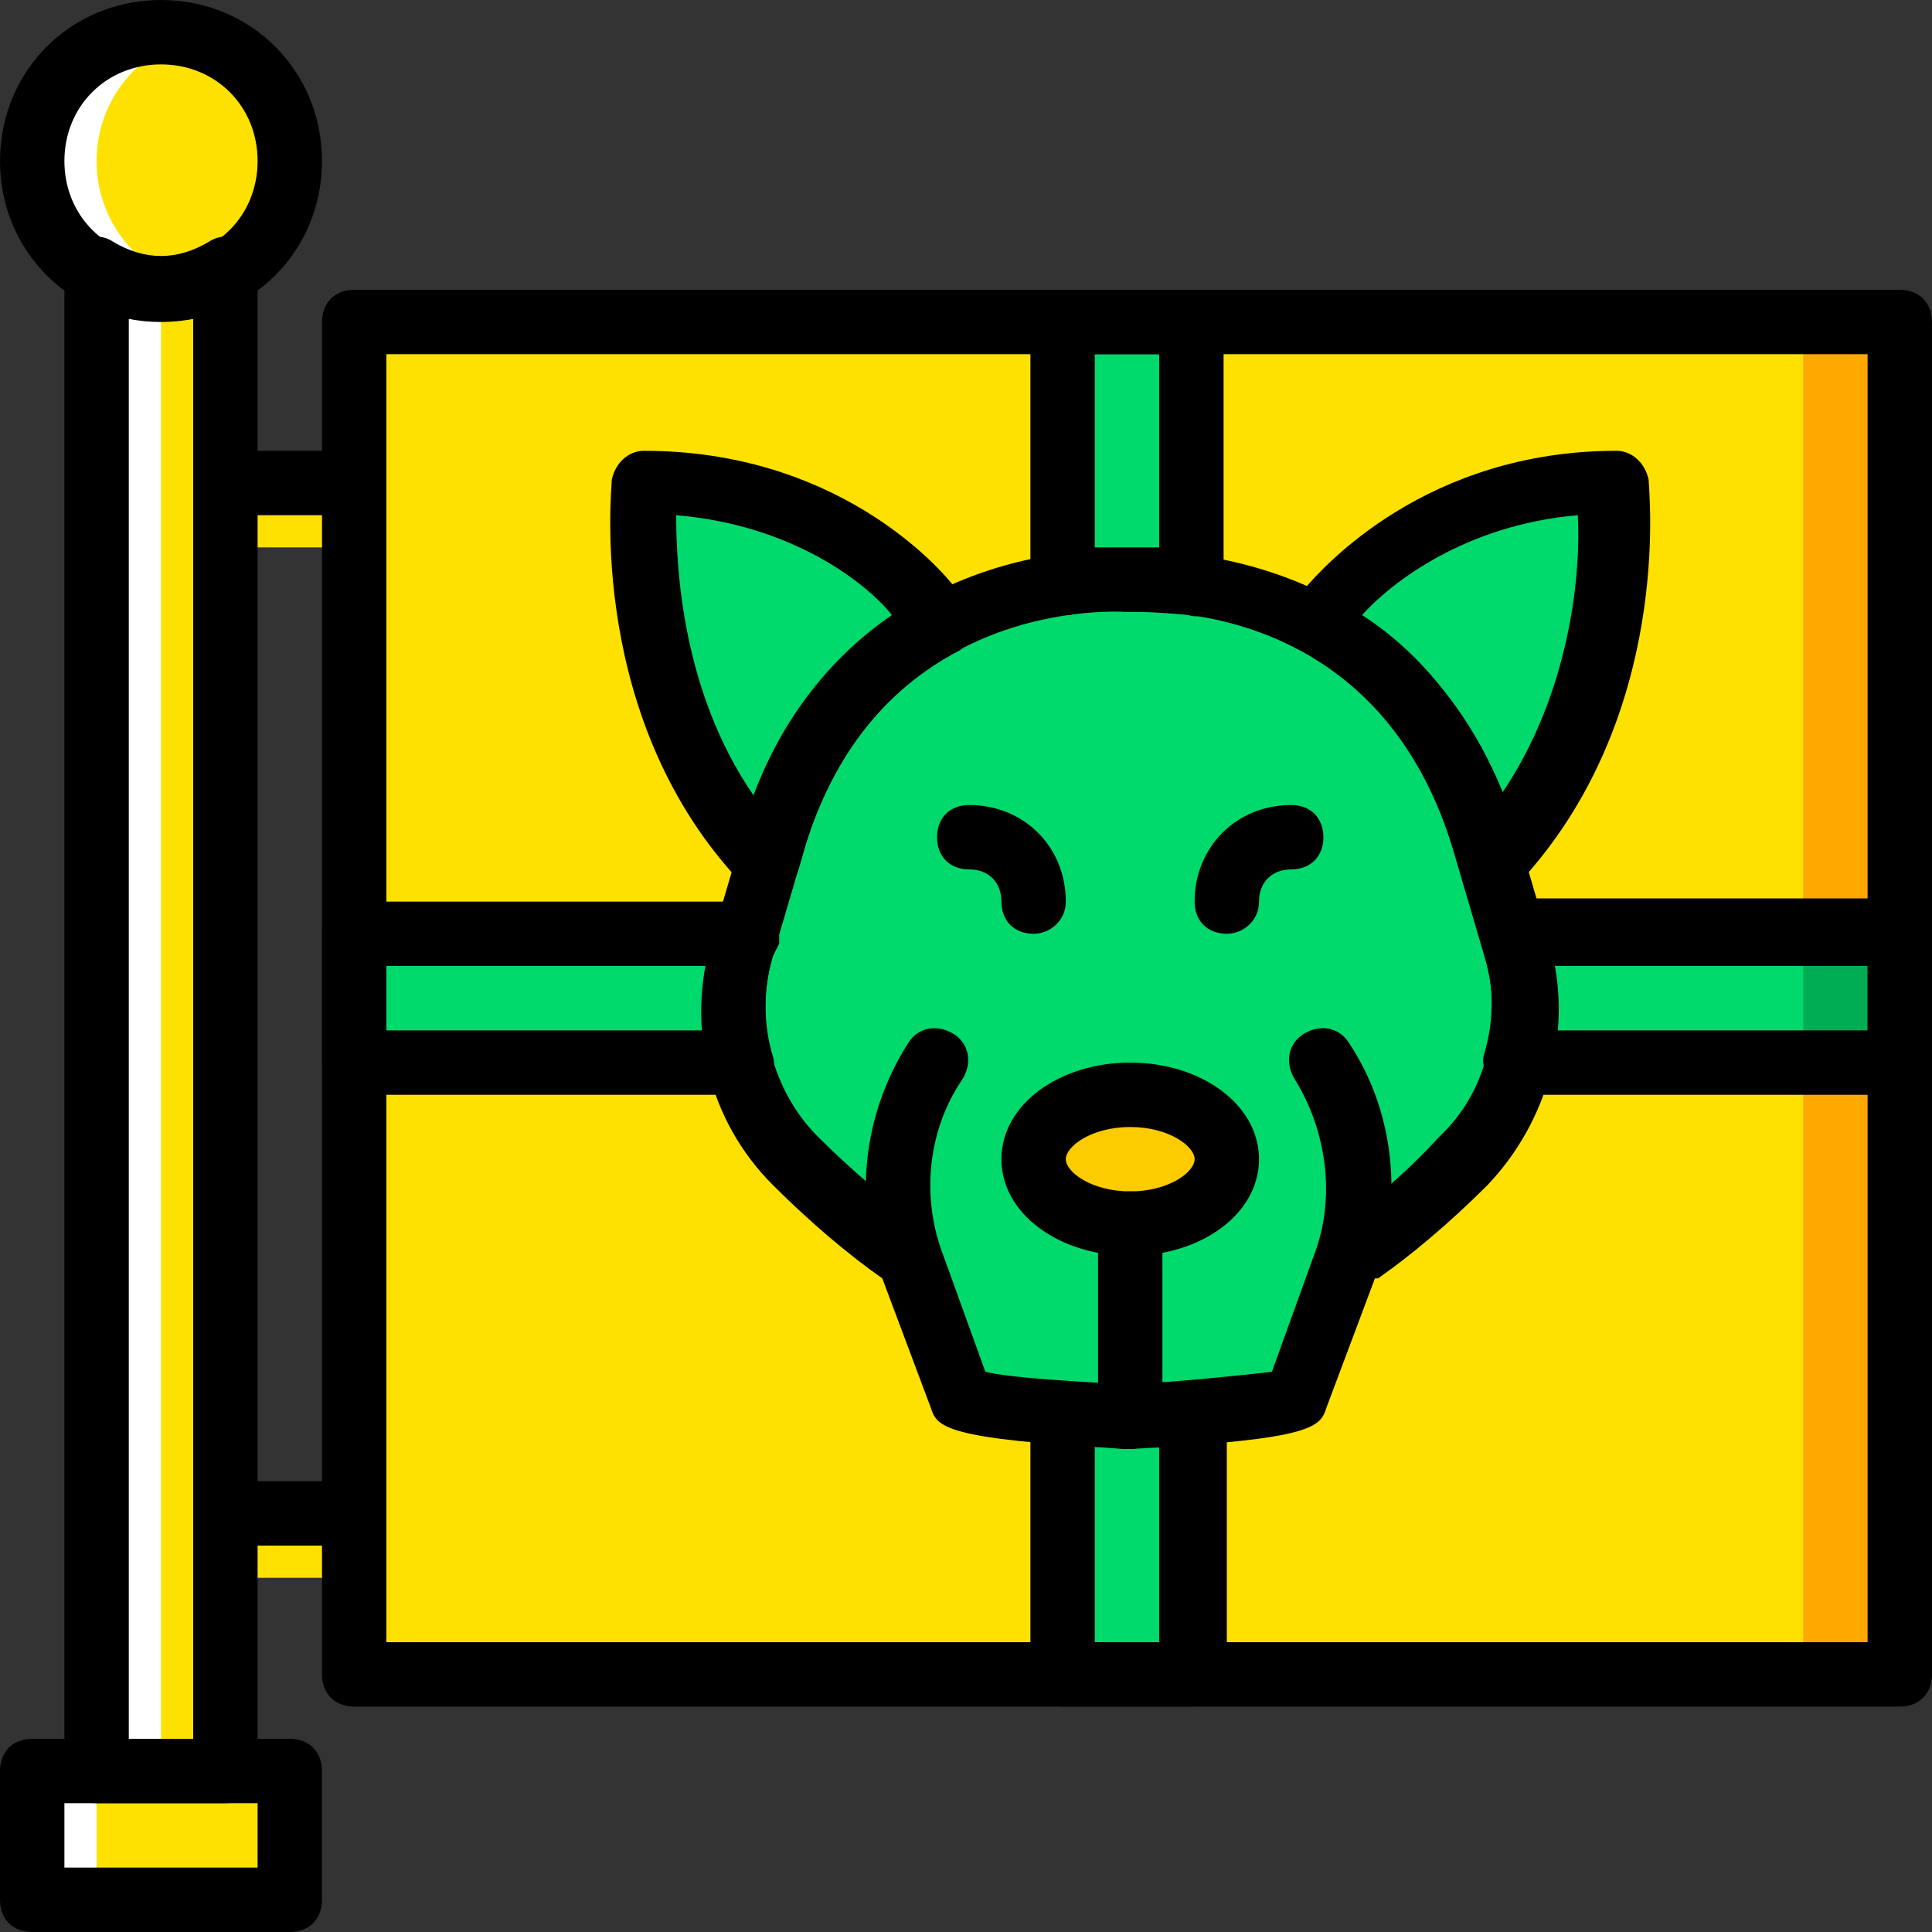 <?xml version="1.0" encoding="iso-8859-1"?>
<!-- Generator: Adobe Illustrator 19.0.0, SVG Export Plug-In . SVG Version: 6.00 Build 0)  -->
<svg version="1.1" id="Layer_1" xmlns="http://www.w3.org/2000/svg" xmlns:xlink="http://www.w3.org/1999/xlink" x="0px" y="0px"
	 viewBox="0 0 512 512" style="enable-background:new 0 0 512 512;" xml:space="preserve">
<rect x="0" y="0" width="512" height="512" fill="#333333" stroke="none"/>
<g transform="translate(1 1)">
	<g>
		<polygon style="fill:#FFE100;" points="7.533,502.467 75.8,502.467 75.8,468.333 7.533,468.333 		"/>
		<path style="fill:#FFE100;" d="M92.867,417.133H58.733c-5.12,0-8.533-3.413-8.533-8.533c0-5.12,3.413-8.533,8.533-8.533h34.133
			c5.12,0,8.533,3.413,8.533,8.533C101.4,413.72,97.987,417.133,92.867,417.133z"/>
		<path style="fill:#FFE100;" d="M92.867,144.067H58.733c-5.12,0-8.533-3.413-8.533-8.533S53.613,127,58.733,127h34.133
			c5.12,0,8.533,3.413,8.533,8.533S97.987,144.067,92.867,144.067z"/>
		<path style="fill:#FFE100;" d="M41.667,7.533c-18.773,0-34.133,15.36-34.133,34.133S22.893,75.8,41.667,75.8
			S75.8,60.44,75.8,41.667S60.44,7.533,41.667,7.533"/>
	</g>
	<path style="fill:#FFFFFF;" d="M24.6,41.667c0-16.213,11.093-29.013,25.6-33.28c-2.56,0-5.973-0.853-8.533-0.853
		c-18.773,0-34.133,15.36-34.133,34.133S22.893,75.8,41.667,75.8c2.56,0,5.973-0.853,8.533-0.853
		C35.693,70.68,24.6,57.88,24.6,41.667"/>
	<path style="fill:#FFE100;" d="M41.667,75.8c-5.973,0-11.947-1.707-17.067-5.12v397.653h34.133V70.68
		C53.613,74.093,47.64,75.8,41.667,75.8"/>
	<g>
		<path style="fill:#FFFFFF;" d="M24.6,70.68v397.653h17.067V75.8C35.693,75.8,29.72,74.093,24.6,70.68"/>
		<polygon style="fill:#FFFFFF;" points="7.533,502.467 24.6,502.467 24.6,468.333 7.533,468.333 		"/>
	</g>
	<polygon style="fill:#FFE100;" points="92.867,442.733 502.467,442.733 502.467,84.333 92.867,84.333 	"/>
	<polygon style="fill:#FFA800;" points="476.867,442.733 502.467,442.733 502.467,84.333 476.867,84.333 	"/>
	<g>
		<path style="fill:#00DA6C;" d="M204.653,220.867c9.387-31.573,28.16-48.64,45.227-57.173l-2.56-2.56
			c0,0-24.747-34.133-76.8-34.133c0,0-6.827,58.88,32.427,100.693L204.653,220.867z"/>
		<path style="fill:#00DA6C;" d="M392.387,220.867c-9.387-31.573-28.16-48.64-45.227-57.173l2.56-2.56
			c0,0,24.747-34.133,76.8-34.133c0,0,6.827,58.88-32.427,100.693L392.387,220.867z"/>
		<path style="fill:#00DA6C;" d="M247.32,280.6c-11.093,16.213-12.8,36.693-5.973,54.613l12.8,34.133
			c0.853,3.413,44.373,5.12,44.373,5.12s43.52-2.56,44.373-5.12l12.8-34.133c6.827-17.92,4.267-38.4-5.973-54.613"/>
		<path style="fill:#00DA6C;" d="M358.253,330.093c9.387-6.827,19.627-15.36,28.16-23.893c14.507-14.507,19.627-35.84,14.507-56.32
			l-8.533-29.013c-23.04-74.24-93.867-68.267-93.867-68.267s-70.827-5.973-93.867,68.267l-8.533,29.013
			c-5.973,19.627,0,41.813,14.507,56.32c8.533,8.533,17.92,17.067,28.16,23.893"/>
	</g>
	<path style="fill:#FDCC00;" d="M324.12,306.2c0,9.387-11.093,17.067-25.6,17.067c-14.507,0-25.6-7.68-25.6-17.067
		s11.093-17.067,25.6-17.067C312.173,289.133,324.12,296.813,324.12,306.2"/>
	<g>
		<path style="fill:#00DA6C;" d="M298.52,152.6c0,0,6.827-0.853,16.213,0.853v-69.12H280.6v69.12
			C290.84,151.747,298.52,152.6,298.52,152.6"/>
		<path style="fill:#00DA6C;" d="M399.213,246.467l0.853,3.413c2.56,10.24,2.56,20.48,0,30.72h102.4v-34.133H399.213z"/>
	</g>
	<polygon style="fill:#00AD55;" points="476.867,280.6 502.467,280.6 502.467,246.467 476.867,246.467 	"/>
	<g>
		<path style="fill:#00DA6C;" d="M196.12,249.88l0.853-3.413H92.867V280.6H196.12C192.707,270.36,192.707,260.12,196.12,249.88"/>
		<path style="fill:#00DA6C;" d="M298.52,374.467c0,0-8.533,0-17.92-0.853v69.12h34.133v-69.12
			C306.2,374.467,298.52,374.467,298.52,374.467"/>
	</g>
	<path d="M298.52,383c-50.347-2.56-51.2-5.973-52.907-11.093l-12.8-34.133c-7.68-20.48-5.12-43.52,6.827-62.293
		c2.56-4.267,7.68-5.12,11.947-2.56c4.267,2.56,5.12,7.68,2.56,11.947c-9.387,13.653-11.093,31.573-5.12,46.933l11.093,30.72
		c6.827,1.707,23.893,2.56,38.4,3.413c13.653-0.853,30.72-2.56,37.547-3.413l11.093-30.72c5.973-15.36,3.413-33.28-5.12-46.933
		c-2.56-4.267-1.707-9.387,2.56-11.947s9.387-1.707,11.947,2.56c11.947,17.92,14.507,41.813,6.827,62.293l-12.8,34.133
		C348.867,377.027,348.013,380.44,298.52,383z M335.213,365.933L335.213,365.933L335.213,365.933z M260.973,365.933L260.973,365.933
		L260.973,365.933z"/>
	<path d="M358.253,338.627c-2.56,0-5.12-1.707-6.827-3.413c-2.56-4.267-1.707-9.387,2.56-11.947c7.68-5.12,17.067-12.8,26.453-23.04
		c12.8-11.947,17.067-30.72,11.947-47.787l-8.533-29.013c-20.48-66.56-81.92-62.293-85.333-62.293h-0.853v0
		c-2.56,0-64.853-4.267-85.333,62.293L203.8,252.44c-5.12,17.067,0,35.84,11.947,47.787c9.387,9.387,18.773,17.067,26.453,23.04
		c4.267,2.56,5.12,7.68,2.56,11.947c-2.56,4.267-7.68,5.12-11.947,2.56c-8.533-5.973-18.773-14.507-29.013-24.747
		c-17.067-17.067-23.04-41.813-16.213-64.853l8.533-29.013c23.04-75.947,93.867-75.093,102.4-74.24c7.68,0,78.507-1.707,102.4,74.24
		l8.533,29.013c6.827,23.04,0,47.787-16.213,64.853c-10.24,10.24-20.48,18.773-29.013,24.747
		C360.813,337.773,359.107,338.627,358.253,338.627z"/>
	<path d="M324.12,246.467c-5.12,0-8.533-3.413-8.533-8.533c0-14.507,11.093-25.6,25.6-25.6c5.12,0,8.533,3.413,8.533,8.533
		c0,5.12-3.413,8.533-8.533,8.533s-8.533,3.413-8.533,8.533C332.653,243.053,328.387,246.467,324.12,246.467z"/>
	<path d="M298.52,331.8c-18.773,0-34.133-11.093-34.133-25.6s15.36-25.6,34.133-25.6c18.773,0,34.133,11.093,34.133,25.6
		S317.293,331.8,298.52,331.8z M298.52,297.667c-10.24,0-17.067,5.12-17.067,8.533c0,3.413,6.827,8.533,17.067,8.533
		c10.24,0,17.067-5.12,17.067-8.533C315.587,302.787,308.76,297.667,298.52,297.667z"/>
	<path d="M298.52,383c-5.12,0-8.533-3.413-8.533-8.533v-51.2c0-5.12,3.413-8.533,8.533-8.533c5.12,0,8.533,3.413,8.533,8.533v51.2
		C307.053,379.587,302.787,383,298.52,383z"/>
	<path d="M272.92,246.467c-5.12,0-8.533-3.413-8.533-8.533c0-5.12-3.413-8.533-8.533-8.533c-5.12,0-8.533-3.413-8.533-8.533
		c0-5.12,3.413-8.533,8.533-8.533c14.507,0,25.6,11.093,25.6,25.6C281.453,243.053,277.187,246.467,272.92,246.467z"/>
	<path d="M202.093,236.227c-2.56,0-4.267-0.853-5.973-2.56c-41.813-43.52-34.987-104.96-34.987-107.52
		c0.853-4.267,4.267-7.68,8.533-7.68c50.347,0,77.653,29.867,82.773,36.693l1.707,1.707c2.56,1.707,3.413,4.267,3.413,7.68
		c0,2.56-1.707,5.12-4.267,6.827c-19.627,10.24-34.133,28.16-40.96,52.053l-1.707,5.973c-0.853,2.56-3.413,5.12-5.973,5.973
		C203.8,236.227,202.947,236.227,202.093,236.227z M178.2,135.533c0,14.507,1.707,46.933,20.48,74.24
		c7.68-20.48,20.48-36.693,36.693-47.787C228.547,153.453,208.92,138.093,178.2,135.533z"/>
	<path d="M394.093,236.227c-0.853,0-1.707,0-1.707,0c-2.56-0.853-5.12-3.413-5.973-5.973l-1.707-6.827
		c-7.68-24.747-21.333-41.813-40.96-52.053c-2.56-1.707-4.267-4.267-4.267-6.827c0-2.56,0.853-5.973,3.413-7.68l1.707-1.707
		c5.12-5.973,32.427-36.693,82.773-36.693c4.267,0,7.68,3.413,8.533,7.68c0,2.56,6.827,63.147-34.987,107.52
		C398.36,235.373,395.8,236.227,394.093,236.227z M359.96,161.987c17.067,11.093,29.013,27.307,36.693,47.787
		c18.773-27.307,21.333-59.733,20.48-74.24C387.267,138.093,367.64,153.453,359.96,161.987z"/>
	<path d="M41.667,84.333C17.773,84.333-1,65.56-1,41.667S17.773-1,41.667-1s42.667,18.773,42.667,42.667S65.56,84.333,41.667,84.333
		z M41.667,16.067c-14.507,0-25.6,11.093-25.6,25.6s11.093,25.6,25.6,25.6s25.6-11.093,25.6-25.6S56.173,16.067,41.667,16.067z"/>
	<path d="M58.733,476.867H24.6c-5.12,0-8.533-3.413-8.533-8.533V70.68c0-3.413,1.707-5.973,4.267-7.68
		c2.56-1.707,5.973-1.707,8.533,0c8.533,5.12,17.067,5.12,25.6,0c2.56-1.707,5.973-1.707,8.533,0c2.56,2.56,4.267,5.12,4.267,7.68
		v397.653C67.267,473.453,63.853,476.867,58.733,476.867z M33.133,459.8H50.2V83.48c-5.973,0.853-11.093,0.853-17.067,0V459.8z"/>
	<path d="M92.867,408.6H58.733c-5.12,0-8.533-3.413-8.533-8.533s3.413-8.533,8.533-8.533h34.133c5.12,0,8.533,3.413,8.533,8.533
		S97.987,408.6,92.867,408.6z"/>
	<path d="M92.867,135.533H58.733c-5.12,0-8.533-3.413-8.533-8.533s3.413-8.533,8.533-8.533h34.133c5.12,0,8.533,3.413,8.533,8.533
		S97.987,135.533,92.867,135.533z"/>
	<path d="M75.8,511H7.533C2.413,511-1,507.587-1,502.467v-34.133c0-5.12,3.413-8.533,8.533-8.533H75.8
		c5.12,0,8.533,3.413,8.533,8.533v34.133C84.333,507.587,80.92,511,75.8,511z M16.067,493.933h51.2v-17.067h-51.2V493.933z"/>
	<path d="M502.467,451.267h-409.6c-5.12,0-8.533-3.413-8.533-8.533v-358.4c0-5.12,3.413-8.533,8.533-8.533h409.6
		c5.12,0,8.533,3.413,8.533,8.533v358.4C511,447.853,507.587,451.267,502.467,451.267z M101.4,434.2h392.533V92.867H101.4V434.2z"/>
	<path d="M280.6,161.987c-1.707,0-4.267-0.853-5.973-1.707c-1.707-1.707-2.56-4.267-2.56-6.827v-69.12
		c0-5.12,3.413-8.533,8.533-8.533h34.133c5.12,0,8.533,3.413,8.533,8.533v69.12c0,2.56-0.853,5.12-2.56,6.827
		c-1.707,1.707-4.267,2.56-6.827,1.707c-8.533-0.853-14.507-0.853-14.507-0.853s-0.853,0-1.707,0l0,0c0,0-6.827-0.853-15.36,0.853
		C281.453,161.987,280.6,161.987,280.6,161.987z M289.133,92.867v51.2c4.267,0,7.68,0,9.387,0c0.853,0,4.267,0,7.68,0v-51.2H289.133
		z"/>
	<path d="M502.467,289.133H400.92c-2.56,0-5.12-0.853-6.827-3.413s-2.56-5.12-1.707-7.68c2.56-8.533,2.56-17.92,0-26.453
		l-0.853-3.413c-0.853-2.56,0-5.12,1.707-7.68c1.707-2.56,4.267-3.413,6.827-3.413h102.4c5.12,0,8.533,3.413,8.533,8.533v34.133
		C511,285.72,507.587,289.133,502.467,289.133z M410.307,272.067h83.627V255h-83.627C411.16,260.973,411.16,266.093,410.307,272.067
		z"/>
	<path d="M196.12,289.133H92.867c-5.12,0-8.533-3.413-8.533-8.533v-34.133c0-5.12,3.413-8.533,8.533-8.533h104.107
		c2.56,0,5.12,0.853,6.827,3.413s1.707,5.12,1.707,7.68l-1.707,3.413l0,0c-2.56,8.533-2.56,17.92,0,26.453
		c0.853,2.56,0,5.12-1.707,7.68C201.24,288.28,198.68,289.133,196.12,289.133z M101.4,272.067h84.48
		c-0.853-5.973,0-11.093,0.853-17.067H101.4V272.067z"/>
	<path d="M314.733,451.267H280.6c-5.12,0-8.533-3.413-8.533-8.533v-69.12c0-2.56,0.853-4.267,2.56-5.973
		c1.707-1.707,4.267-2.56,6.827-2.56c7.68,0.853,15.36,0.853,17.067,0.853c1.707,0,8.533-0.853,16.213-0.853
		c2.56,0,5.12,0.853,6.827,2.56c1.707,1.707,2.56,4.267,2.56,5.973v69.12C323.267,447.853,319.853,451.267,314.733,451.267z
		 M289.133,434.2H306.2v-52.053c-4.267,0-7.68,0.853-7.68,0.853h-0.853c0,0-3.413,0-8.533-0.853V434.2z"/>
</g>
<g>
</g>
<g>
</g>
<g>
</g>
<g>
</g>
<g>
</g>
<g>
</g>
<g>
</g>
<g>
</g>
<g>
</g>
<g>
</g>
<g>
</g>
<g>
</g>
<g>
</g>
<g>
</g>
<g>
</g>
</svg>
